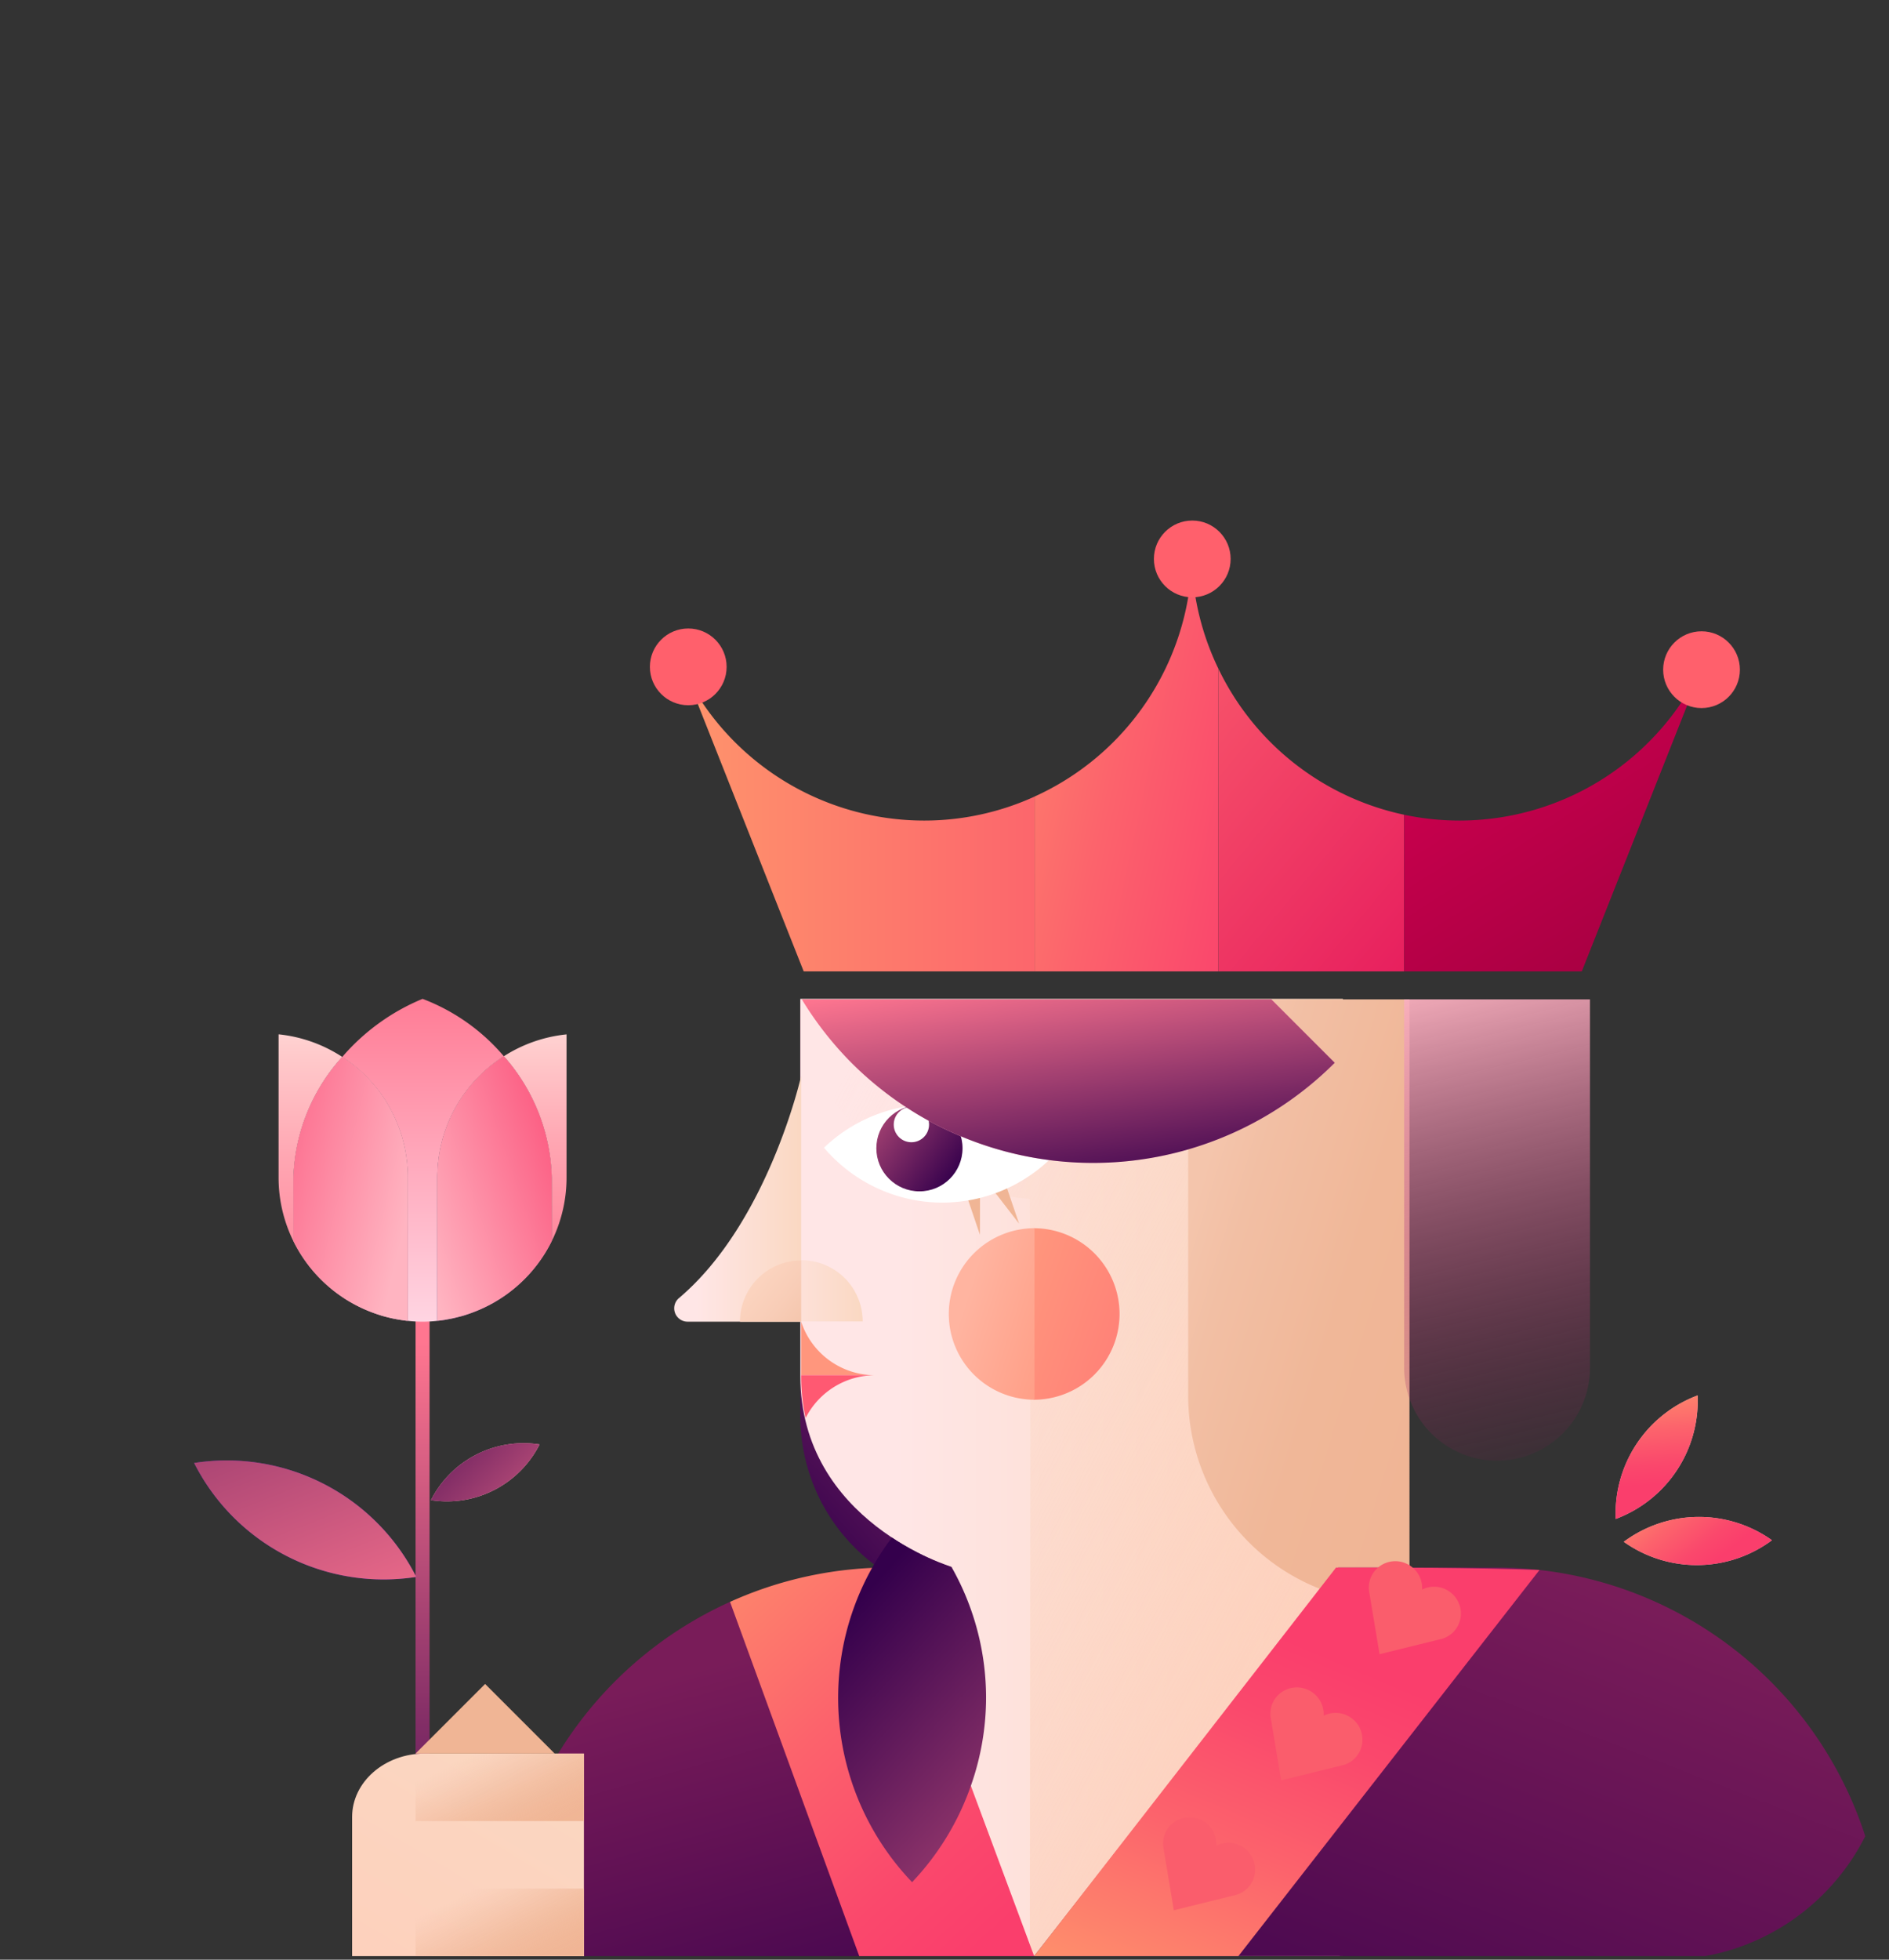 <svg xmlns="http://www.w3.org/2000/svg" xmlns:xlink="http://www.w3.org/1999/xlink" width="135" height="140" viewBox="0 0 135 140">
  <rect x="0" y="0" width="135" height="140" fill="#333333" stroke="none"/>
  <defs>
    <clipPath id="clip-path">
      <rect id="Rectangle_289" data-name="Rectangle 289" width="135" height="140" rx="16" transform="translate(-226.622 508.604)" fill="none"/>
    </clipPath>
    <linearGradient id="linear-gradient" x1="0.5" y1="0.033" x2="0.5" y2="1.013" gradientUnits="objectBoundingBox">
      <stop offset="0" stop-color="#ff7690"/>
      <stop offset="0.999" stop-color="#34004c"/>
    </linearGradient>
    <linearGradient id="linear-gradient-2" x1="-14.088" y1="-29.913" x2="24.752" y2="51.06" gradientUnits="objectBoundingBox">
      <stop offset="0" stop-color="#ffb4c1"/>
      <stop offset="0.159" stop-color="#fbb0c0"/>
      <stop offset="0.316" stop-color="#efa6c0"/>
      <stop offset="0.471" stop-color="#db95c0"/>
      <stop offset="0.625" stop-color="#bf7dbf"/>
      <stop offset="0.779" stop-color="#9c5fbf"/>
      <stop offset="0.931" stop-color="#713abe"/>
      <stop offset="1" stop-color="#5b27be"/>
    </linearGradient>
    <linearGradient id="linear-gradient-3" x1="-5.524" y1="-16.582" x2="9.34" y2="25.567" xlink:href="#linear-gradient-2"/>
    <linearGradient id="linear-gradient-4" x1="-23.304" y1="-99.997" x2="31.318" y2="130.604" xlink:href="#linear-gradient-2"/>
    <linearGradient id="linear-gradient-5" x1="0.5" y1="-0.019" x2="0.5" y2="1.446" gradientUnits="objectBoundingBox">
      <stop offset="0" stop-color="#ffd4d3"/>
      <stop offset="0.059" stop-color="#ffcbcc"/>
      <stop offset="0.336" stop-color="#ffa6b2"/>
      <stop offset="0.593" stop-color="#ff8b9f"/>
      <stop offset="0.823" stop-color="#ff7b94"/>
      <stop offset="1" stop-color="#ff7690"/>
    </linearGradient>
    <linearGradient id="linear-gradient-6" x1="-84.71" y1="-749.773" x2="95.862" y2="839.823" xlink:href="#linear-gradient-2"/>
    <linearGradient id="linear-gradient-7" x1="-32.734" y1="-226.141" x2="40.149" y2="270.892" xlink:href="#linear-gradient-2"/>
    <linearGradient id="linear-gradient-8" x1="35.382" y1="-1072.667" x2="-15.34" y2="487.628" gradientUnits="objectBoundingBox">
      <stop offset="0.15" stop-color="#ffb4c1"/>
      <stop offset="0.253" stop-color="#f8aec0"/>
      <stop offset="0.395" stop-color="#e69fc0"/>
      <stop offset="0.56" stop-color="#c986c0"/>
      <stop offset="0.742" stop-color="#a163bf"/>
      <stop offset="0.936" stop-color="#6d37be"/>
      <stop offset="1" stop-color="#5b27be"/>
    </linearGradient>
    <linearGradient id="linear-gradient-9" x1="14.231" y1="-325.204" x2="-6.028" y2="155.337" xlink:href="#linear-gradient-8"/>
    <linearGradient id="linear-gradient-10" x1="10.58" y1="-149.674" x2="-4.613" y2="76.676" xlink:href="#linear-gradient-8"/>
    <linearGradient id="linear-gradient-11" x1="0.5" y1="-0.015" x2="0.5" y2="1.268" xlink:href="#linear-gradient-5"/>
    <linearGradient id="linear-gradient-12" x1="7.118" y1="-48.159" x2="-3.692" y2="31.322" xlink:href="#linear-gradient-8"/>
    <linearGradient id="linear-gradient-13" x1="3.143" y1="-25.908" x2="-0.998" y2="15.464" xlink:href="#linear-gradient-8"/>
    <linearGradient id="linear-gradient-14" x1="-53.74" y1="-739.385" x2="1.664" y2="16.396" gradientUnits="objectBoundingBox">
      <stop offset="0" stop-color="#ffb4c1"/>
      <stop offset="1" stop-color="#d3759e"/>
    </linearGradient>
    <linearGradient id="linear-gradient-15" x1="-8.847" y1="-210.33" x2="0.421" y2="-1.264" xlink:href="#linear-gradient-14"/>
    <linearGradient id="linear-gradient-16" x1="-199.623" y1="-2365.255" x2="8.245" y2="92.476" xlink:href="#linear-gradient-14"/>
    <linearGradient id="linear-gradient-17" x1="-3.464" y1="-208.246" x2="0.425" y2="-3.435" xlink:href="#linear-gradient-14"/>
    <linearGradient id="linear-gradient-18" x1="-3.645" y1="-131.703" x2="0.435" y2="-1.565" xlink:href="#linear-gradient-14"/>
    <linearGradient id="linear-gradient-19" x1="-184.294" y1="-2184.37" x2="23.574" y2="273.361" xlink:href="#linear-gradient-14"/>
    <linearGradient id="linear-gradient-20" x1="0.5" y1="1.116" x2="0.5" y2="-0.07" gradientUnits="objectBoundingBox">
      <stop offset="0.001" stop-color="#ffdfeb"/>
      <stop offset="1" stop-color="#ff7690"/>
    </linearGradient>
    <linearGradient id="linear-gradient-21" x1="-49.008" y1="-690.024" x2="5.183" y2="65.757" xlink:href="#linear-gradient-14"/>
    <linearGradient id="linear-gradient-22" x1="-8.417" y1="-201.421" x2="0.816" y2="7.646" xlink:href="#linear-gradient-14"/>
    <linearGradient id="linear-gradient-23" x1="-3.396" y1="-204.314" x2="0.5" y2="0.497" xlink:href="#linear-gradient-14"/>
    <linearGradient id="linear-gradient-24" x1="-3.504" y1="-126.8" x2="0.563" y2="2.503" xlink:href="#linear-gradient-14"/>
    <linearGradient id="linear-gradient-25" x1="-0.155" y1="0.121" x2="2.805" y2="1.809" xlink:href="#linear-gradient-2"/>
    <linearGradient id="linear-gradient-26" x1="2.069" y1="1.353" x2="-0.711" y2="-0.172" gradientUnits="objectBoundingBox">
      <stop offset="0.411" stop-color="#ffb4c1"/>
      <stop offset="1" stop-color="#fa3e6c"/>
    </linearGradient>
    <linearGradient id="linear-gradient-27" x1="0.831" y1="-0.113" x2="0.005" y2="1.54" xlink:href="#linear-gradient-8"/>
    <linearGradient id="linear-gradient-28" x1="-0.577" y1="1.363" x2="1.266" y2="-0.098" gradientUnits="objectBoundingBox">
      <stop offset="0.31" stop-color="#ffb4c1"/>
      <stop offset="1" stop-color="#fa3e6c"/>
    </linearGradient>
    <linearGradient id="linear-gradient-29" x1="-39.743" y1="136.972" x2="-41.081" y2="134.82" gradientUnits="objectBoundingBox">
      <stop offset="0" stop-color="#ffb4c1"/>
      <stop offset="0.147" stop-color="#df98c0"/>
      <stop offset="0.437" stop-color="#a668bf"/>
      <stop offset="0.686" stop-color="#7d44be"/>
      <stop offset="0.882" stop-color="#642fbe"/>
      <stop offset="1" stop-color="#5b27be"/>
    </linearGradient>
    <linearGradient id="linear-gradient-30" x1="1.251" y1="1.519" x2="-1.573" y2="-2.314" xlink:href="#linear-gradient"/>
    <linearGradient id="linear-gradient-31" x1="-228.151" y1="-245.894" x2="-229.49" y2="-248.045" xlink:href="#linear-gradient-29"/>
    <linearGradient id="linear-gradient-32" x1="1.942" y1="1.22" x2="-0.808" y2="-0.153" xlink:href="#linear-gradient"/>
    <linearGradient id="linear-gradient-33" x1="0.856" y1="-0.13" x2="0.079" y2="0.979" xlink:href="#linear-gradient"/>
    <linearGradient id="linear-gradient-34" y1="0.5" x2="1" y2="0.5" gradientUnits="objectBoundingBox">
      <stop offset="0.176" stop-color="#ffe6e6"/>
      <stop offset="1" stop-color="#fad8c2"/>
    </linearGradient>
    <linearGradient id="linear-gradient-35" x1="0.163" y1="-0.005" x2="1.092" y2="0.846" gradientUnits="objectBoundingBox">
      <stop offset="0" stop-color="#fad8c2" stop-opacity="0"/>
      <stop offset="1" stop-color="#ffcdba"/>
    </linearGradient>
    <linearGradient id="linear-gradient-36" x1="0.207" y1="0.118" x2="1.019" y2="0.801" gradientUnits="objectBoundingBox">
      <stop offset="0.001" stop-color="#f4c5ac"/>
      <stop offset="0.176" stop-color="#f2bfa4"/>
      <stop offset="0.581" stop-color="#f0b798"/>
      <stop offset="1" stop-color="#f0b595"/>
    </linearGradient>
    <linearGradient id="linear-gradient-39" x1="-0.119" y1="0.236" x2="1.692" y2="1.505" gradientUnits="objectBoundingBox">
      <stop offset="0" stop-color="#ff967d"/>
      <stop offset="1" stop-color="#ff6f72"/>
    </linearGradient>
    <linearGradient id="linear-gradient-40" x1="2.333" y1="1.503" x2="0.055" y2="0.053" gradientUnits="objectBoundingBox">
      <stop offset="0.368" stop-color="#ff967d"/>
      <stop offset="0.884" stop-color="#ffb4a0"/>
    </linearGradient>
    <linearGradient id="linear-gradient-41" x1="-0.576" y1="-0.354" x2="1.356" y2="1.179" gradientUnits="objectBoundingBox">
      <stop offset="0" stop-color="#ffdac7"/>
      <stop offset="0.336" stop-color="#fdd7c3"/>
      <stop offset="0.66" stop-color="#f8cdb7"/>
      <stop offset="0.866" stop-color="#f4c5ac"/>
    </linearGradient>
    <linearGradient id="linear-gradient-42" x1="-1.767" y1="-24.25" x2="-2.387" y2="-25.513" gradientUnits="objectBoundingBox">
      <stop offset="0.189" stop-color="#f4c5ac" stop-opacity="0"/>
      <stop offset="1" stop-color="#f0b595"/>
    </linearGradient>
    <linearGradient id="linear-gradient-43" x1="-0.102" y1="18.064" x2="-0.727" y2="16.804" xlink:href="#linear-gradient-42"/>
    <linearGradient id="linear-gradient-44" x1="-41.707" y1="146.735" x2="-42.042" y2="145.403" xlink:href="#linear-gradient-42"/>
    <linearGradient id="linear-gradient-45" x1="-0.638" y1="-23.978" x2="-1.517" y2="-24.628" gradientUnits="objectBoundingBox">
      <stop offset="0.189" stop-color="#f4c5ac" stop-opacity="0"/>
      <stop offset="1" stop-color="#ffd5c0"/>
    </linearGradient>
    <linearGradient id="linear-gradient-46" x1="0.694" y1="5.26" x2="-0.294" y2="5.493" gradientUnits="objectBoundingBox">
      <stop offset="0.189" stop-color="#f4c5ac" stop-opacity="0"/>
      <stop offset="0.214" stop-color="#f4bba7" stop-opacity="0.067"/>
      <stop offset="0.302" stop-color="#f59e99" stop-opacity="0.282"/>
      <stop offset="0.393" stop-color="#f6848d" stop-opacity="0.475"/>
      <stop offset="0.486" stop-color="#f76f83" stop-opacity="0.635"/>
      <stop offset="0.58" stop-color="#f85d7a" stop-opacity="0.769"/>
      <stop offset="0.677" stop-color="#f94f74" stop-opacity="0.871"/>
      <stop offset="0.776" stop-color="#f9456f" stop-opacity="0.941"/>
      <stop offset="0.881" stop-color="#f93f6c" stop-opacity="0.984"/>
      <stop offset="1" stop-color="#fa3e6c"/>
    </linearGradient>
    <linearGradient id="linear-gradient-47" x1="-0.71" y1="-0.426" x2="0.938" y2="0.835" xlink:href="#linear-gradient"/>
    <linearGradient id="linear-gradient-48" x1="-9.182" y1="74.34" x2="-8.574" y2="75.575" gradientUnits="objectBoundingBox">
      <stop offset="0" stop-color="#ffb4c1"/>
      <stop offset="0.999" stop-color="#5b27be"/>
    </linearGradient>
    <linearGradient id="linear-gradient-49" x1="0.304" y1="-0.146" x2="0.912" y2="1.089" xlink:href="#linear-gradient"/>
    <linearGradient id="linear-gradient-50" x1="0.68" y1="1.431" x2="0.192" y2="0.262" gradientUnits="objectBoundingBox">
      <stop offset="0" stop-color="#34004c"/>
      <stop offset="0.602" stop-color="#601154"/>
      <stop offset="1" stop-color="#791c59"/>
    </linearGradient>
    <linearGradient id="linear-gradient-51" x1="-0.022" y1="-0.194" x2="1.058" y2="1.315" gradientUnits="objectBoundingBox">
      <stop offset="0.001" stop-color="#ff946c"/>
      <stop offset="0.031" stop-color="#fe8f6c"/>
      <stop offset="0.365" stop-color="#fc636c"/>
      <stop offset="0.624" stop-color="#fa486c"/>
      <stop offset="0.776" stop-color="#fa3e6c"/>
    </linearGradient>
    <linearGradient id="linear-gradient-52" x1="-0.062" y1="1.375" x2="0.892" y2="0.248" xlink:href="#linear-gradient-50"/>
    <linearGradient id="linear-gradient-53" x1="1.035" y1="-0.173" x2="-0.295" y2="1.769" gradientUnits="objectBoundingBox">
      <stop offset="0" stop-color="#fad8c2"/>
      <stop offset="1" stop-color="#ffcdba"/>
    </linearGradient>
    <linearGradient id="linear-gradient-54" x1="-40.692" y1="-197.487" x2="-39.985" y2="-197.487" gradientUnits="objectBoundingBox">
      <stop offset="0.134" stop-color="#f4c5ac"/>
      <stop offset="0.286" stop-color="#f2bfa4"/>
      <stop offset="0.637" stop-color="#f0b798"/>
      <stop offset="1" stop-color="#f0b595"/>
    </linearGradient>
    <linearGradient id="linear-gradient-55" x1="0.02" y1="0.117" x2="1.066" y2="0.952" gradientUnits="objectBoundingBox">
      <stop offset="0.134" stop-color="#f4c5ac" stop-opacity="0"/>
      <stop offset="0.225" stop-color="#f3c1a7" stop-opacity="0.204"/>
      <stop offset="0.331" stop-color="#f2bea2" stop-opacity="0.412"/>
      <stop offset="0.441" stop-color="#f1bb9e" stop-opacity="0.592"/>
      <stop offset="0.55" stop-color="#f1b99a" stop-opacity="0.741"/>
      <stop offset="0.66" stop-color="#f0b798" stop-opacity="0.855"/>
      <stop offset="0.771" stop-color="#f0b696" stop-opacity="0.933"/>
      <stop offset="0.884" stop-color="#f0b595" stop-opacity="0.984"/>
      <stop offset="1" stop-color="#f0b595"/>
    </linearGradient>
    <linearGradient id="linear-gradient-57" x1="0.159" y1="1.125" x2="0.773" y2="0.005" xlink:href="#linear-gradient-51"/>
    <linearGradient id="linear-gradient-58" x1="-12.038" y1="-52.532" x2="-18.144" y2="-49.562" gradientUnits="objectBoundingBox">
      <stop offset="0" stop-color="#de0057"/>
      <stop offset="1" stop-color="#fa5d6c"/>
    </linearGradient>
    <linearGradient id="linear-gradient-59" x1="-12.522" y1="-49.763" x2="-18.629" y2="-46.793" xlink:href="#linear-gradient-58"/>
    <linearGradient id="linear-gradient-60" x1="-12.933" y1="-47.085" x2="-19.039" y2="-44.114" xlink:href="#linear-gradient-58"/>
    <linearGradient id="linear-gradient-62" x1="-0.118" y1="0.26" x2="1.059" y2="1.67" gradientUnits="objectBoundingBox">
      <stop offset="0.792" stop-color="#ff967d"/>
      <stop offset="1" stop-color="#ff5972"/>
    </linearGradient>
    <linearGradient id="linear-gradient-63" x1="-408.607" y1="-327.343" x2="-406.085" y2="-327.343" gradientUnits="objectBoundingBox">
      <stop offset="0" stop-color="#ff967d"/>
      <stop offset="0.232" stop-color="#ff7c78"/>
      <stop offset="0.488" stop-color="#ff6974"/>
      <stop offset="0.744" stop-color="#ff5d72"/>
      <stop offset="1" stop-color="#ff5972"/>
    </linearGradient>
    <linearGradient id="linear-gradient-64" x1="1.238" y1="2.023" x2="0.323" y2="0.091" xlink:href="#linear-gradient"/>
    <linearGradient id="linear-gradient-65" x1="0.452" y1="-0.103" x2="0.568" y2="1.126" gradientUnits="objectBoundingBox">
      <stop offset="0" stop-color="#ffb8c4"/>
      <stop offset="0.999" stop-color="#820046" stop-opacity="0"/>
    </linearGradient>
    <linearGradient id="linear-gradient-66" x1="-0.446" y1="0.081" x2="1.967" y2="1.238" xlink:href="#linear-gradient-51"/>
    <linearGradient id="linear-gradient-67" x1="0" y1="0.5" x2="2.928" y2="0.5" xlink:href="#linear-gradient-51"/>
    <linearGradient id="linear-gradient-68" x1="1.316" y1="1.844" x2="-0.213" y2="-0.224" xlink:href="#linear-gradient-58"/>
    <linearGradient id="linear-gradient-69" x1="-0.052" y1="-0.389" x2="1.029" y2="1.353" gradientUnits="objectBoundingBox">
      <stop offset="0" stop-color="#e50056"/>
      <stop offset="1" stop-color="#95003c"/>
    </linearGradient>
    <linearGradient id="linear-gradient-70" x1="-0.004" y1="0.5" x2="1.001" y2="0.5" gradientUnits="objectBoundingBox">
      <stop offset="0" stop-color="#6752ca"/>
      <stop offset="0.798" stop-color="#4e28b6"/>
    </linearGradient>
    <linearGradient id="linear-gradient-71" x1="-0.008" y1="0.499" x2="1.001" y2="0.499" xlink:href="#linear-gradient-70"/>
    <linearGradient id="linear-gradient-72" x1="7.247" y1="0.5" x2="7.339" y2="0.5" gradientUnits="objectBoundingBox">
      <stop offset="0.001" stop-color="#ff606c"/>
      <stop offset="0.603" stop-color="#fb486c"/>
      <stop offset="1" stop-color="#fa3e6c"/>
    </linearGradient>
    <linearGradient id="linear-gradient-75" x1="-32.096" y1="-74.989" x2="-34.244" y2="-76.219" xlink:href="#linear-gradient-29"/>
    <linearGradient id="linear-gradient-76" x1="0.469" y1="-0.12" x2="0.523" y2="0.959" xlink:href="#linear-gradient-51"/>
    <linearGradient id="linear-gradient-77" x1="-112.763" y1="-354.117" x2="-113.954" y2="-357.271" xlink:href="#linear-gradient-29"/>
    <linearGradient id="linear-gradient-78" x1="-0.229" y1="0.206" x2="1.029" y2="0.713" xlink:href="#linear-gradient-51"/>
  </defs>
  <g id="red_q" transform="translate(226.622 -508.604)">
    <g id="Group_346" data-name="Group 346" clip-path="url(#clip-path)">
      <g id="Group_345" data-name="Group 345">
        <g id="Group_342" data-name="Group 342">
          <g id="Group_326" data-name="Group 326">
            <rect id="Rectangle_283" data-name="Rectangle 283" width="1" height="45.371" transform="translate(-196.923 602.979)" fill="url(#linear-gradient)"/>
            <g id="Group_323" data-name="Group 323">
              <path id="Path_816" data-name="Path 816" d="M-201.586,601.624q-.318-.186-.623-.393C-202.006,601.37-201.8,601.5-201.586,601.624Z" fill="url(#linear-gradient-2)"/>
              <path id="Path_817" data-name="Path 817" d="M-199.912,602.405a10.345,10.345,0,0,1-1.628-.755A10.253,10.253,0,0,0-199.912,602.405Z" fill="url(#linear-gradient-3)"/>
              <path id="Path_818" data-name="Path 818" d="M-199.2,602.637c-.149-.042-.3-.089-.443-.138C-199.495,602.548-199.348,602.595-199.2,602.637Z" fill="url(#linear-gradient-4)"/>
              <path id="Path_819" data-name="Path 819" d="M-205.656,597.254v-4.521a13.436,13.436,0,0,1,3.493-8.624,10.227,10.227,0,0,0-4.55-1.613v10.237a10.269,10.269,0,0,0,4.492,8.49A10.325,10.325,0,0,1-205.656,597.254Z" fill="url(#linear-gradient-5)"/>
              <path id="Path_820" data-name="Path 820" d="M-197.48,602.969v-.007l-.134-.013C-197.569,602.954-197.525,602.964-197.48,602.969Z" fill="url(#linear-gradient-6)"/>
              <path id="Path_821" data-name="Path 821" d="M-198.254,602.853c-.111-.02-.222-.041-.332-.064C-198.476,602.812-198.366,602.833-198.254,602.853Z" fill="url(#linear-gradient-7)"/>
              <path id="Path_822" data-name="Path 822" d="M-195.366,602.969c.045-.005.088-.015.133-.02l-.133.013Z" fill="url(#linear-gradient-8)"/>
              <path id="Path_823" data-name="Path 823" d="M-194.259,602.788c-.11.024-.222.045-.333.065C-194.481,602.833-194.369,602.812-194.259,602.788Z" fill="url(#linear-gradient-9)"/>
              <path id="Path_824" data-name="Path 824" d="M-193.2,602.5c-.147.049-.294.1-.444.138C-193.5,602.595-193.351,602.547-193.2,602.5Z" fill="url(#linear-gradient-10)"/>
              <path id="Path_825" data-name="Path 825" d="M-190.615,584.062a13.578,13.578,0,0,1,3.425,8.671v4.521a10.325,10.325,0,0,1-3.435,3.969,10.272,10.272,0,0,0,4.492-8.49V582.5A10.233,10.233,0,0,0-190.615,584.062Z" fill="url(#linear-gradient-11)"/>
              <path id="Path_826" data-name="Path 826" d="M-190.637,601.231q-.3.207-.624.393C-191.048,601.5-190.84,601.37-190.637,601.231Z" fill="url(#linear-gradient-12)"/>
              <path id="Path_827" data-name="Path 827" d="M-191.306,601.65a10.4,10.4,0,0,1-1.629.755A10.264,10.264,0,0,0-191.306,601.65Z" fill="url(#linear-gradient-13)"/>
              <path id="Path_828" data-name="Path 828" d="M-191.277,601.634l.016-.01-.045.026Z" fill="url(#linear-gradient-14)"/>
              <path id="Path_829" data-name="Path 829" d="M-192.935,602.405c-.089.032-.179.064-.269.094C-193.114,602.469-193.024,602.438-192.935,602.405Z" fill="url(#linear-gradient-15)"/>
              <path id="Path_830" data-name="Path 830" d="M-190.625,601.223l-.012.008Z" fill="url(#linear-gradient-16)"/>
              <path id="Path_831" data-name="Path 831" d="M-194.592,602.853c-.212.038-.425.071-.641.1C-195.017,602.924-194.8,602.891-194.592,602.853Z" fill="url(#linear-gradient-17)"/>
              <path id="Path_832" data-name="Path 832" d="M-193.648,602.637c-.2.056-.4.107-.611.151Q-193.95,602.722-193.648,602.637Z" fill="url(#linear-gradient-18)"/>
              <path id="Path_833" data-name="Path 833" d="M-202.209,601.231l-.012-.008Z" fill="url(#linear-gradient-19)"/>
              <path id="Path_834" data-name="Path 834" d="M-190.615,584.062a14.249,14.249,0,0,0-5.808-4.1,15.236,15.236,0,0,0-5.74,4.15,10.278,10.278,0,0,1,4.683,8.624v10.229a9.954,9.954,0,0,0,1.057.061,9.97,9.97,0,0,0,1.057-.061V592.733A10.279,10.279,0,0,1-190.615,584.062Z" fill="url(#linear-gradient-20)"/>
              <path id="Path_835" data-name="Path 835" d="M-201.569,601.634l.029.016-.046-.026Z" fill="url(#linear-gradient-21)"/>
              <path id="Path_836" data-name="Path 836" d="M-199.642,602.5c-.091-.03-.18-.062-.27-.094C-199.822,602.438-199.733,602.469-199.642,602.5Z" fill="url(#linear-gradient-22)"/>
              <path id="Path_837" data-name="Path 837" d="M-197.614,602.949c-.216-.025-.429-.058-.64-.1C-198.043,602.891-197.83,602.924-197.614,602.949Z" fill="url(#linear-gradient-23)"/>
              <path id="Path_838" data-name="Path 838" d="M-198.586,602.789q-.311-.067-.613-.152C-199,602.694-198.793,602.744-198.586,602.789Z" fill="url(#linear-gradient-24)"/>
              <path id="Path_839" data-name="Path 839" d="M-202.163,584.109a13.436,13.436,0,0,0-3.493,8.624v4.521a10.325,10.325,0,0,0,3.435,3.969l.012.008q.3.207.623.393l.046.026a10.345,10.345,0,0,0,1.628.755c.09.032.179.064.27.094.146.049.294.1.443.138q.3.084.613.152c.11.023.221.044.332.064.211.038.424.071.64.1l.134.013V592.733A10.278,10.278,0,0,0-202.163,584.109Z" fill="url(#linear-gradient-25)"/>
              <path id="Path_840" data-name="Path 840" d="M-202.163,584.109a13.436,13.436,0,0,0-3.493,8.624v4.521a10.325,10.325,0,0,0,3.435,3.969l.012.008q.3.207.623.393l.046.026a10.345,10.345,0,0,0,1.628.755c.09.032.179.064.27.094.146.049.294.1.443.138q.3.084.613.152c.11.023.221.044.332.064.211.038.424.071.64.1l.134.013V592.733A10.278,10.278,0,0,0-202.163,584.109Z" fill="url(#linear-gradient-26)"/>
              <path id="Path_841" data-name="Path 841" d="M-187.19,597.254v-4.521a13.578,13.578,0,0,0-3.425-8.671,10.279,10.279,0,0,0-4.751,8.671v10.229l.133-.013c.216-.025.429-.058.641-.1.111-.02.223-.041.333-.065.206-.044.41-.1.611-.151.15-.042.3-.089.444-.138.09-.03.18-.062.269-.094a10.4,10.4,0,0,0,1.629-.755l.045-.026q.319-.186.624-.393l.012-.008A10.325,10.325,0,0,0-187.19,597.254Z" fill="url(#linear-gradient-27)"/>
              <path id="Path_842" data-name="Path 842" d="M-187.19,597.254v-4.521a13.578,13.578,0,0,0-3.425-8.671,10.279,10.279,0,0,0-4.751,8.671v10.229l.133-.013c.216-.025.429-.058.641-.1.111-.02.223-.041.333-.065.206-.044.41-.1.611-.151.15-.042.3-.089.444-.138.09-.03.18-.062.269-.094a10.4,10.4,0,0,0,1.629-.755l.045-.026q.319-.186.624-.393l.012-.008A10.325,10.325,0,0,0-187.19,597.254Z" fill="url(#linear-gradient-28)"/>
            </g>
            <g id="Group_324" data-name="Group 324">
              <path id="Path_843" data-name="Path 843" d="M-212.748,613.119a15.171,15.171,0,0,0,6.615,6.648,15.175,15.175,0,0,0,9.259,1.492,15.17,15.17,0,0,0-6.615-6.648A15.176,15.176,0,0,0-212.748,613.119Z" fill="url(#linear-gradient-29)"/>
              <path id="Path_844" data-name="Path 844" d="M-212.748,613.119a15.171,15.171,0,0,0,6.615,6.648,15.175,15.175,0,0,0,9.259,1.492,15.17,15.17,0,0,0-6.615-6.648A15.176,15.176,0,0,0-212.748,613.119Z" fill="url(#linear-gradient-30)"/>
            </g>
            <g id="Group_325" data-name="Group 325">
              <path id="Path_845" data-name="Path 845" d="M-188.06,611.794a7.415,7.415,0,0,1-3.236,3.252,7.424,7.424,0,0,1-4.528.73,7.412,7.412,0,0,1,3.235-3.252A7.42,7.42,0,0,1-188.06,611.794Z" fill="url(#linear-gradient-31)"/>
              <path id="Path_846" data-name="Path 846" d="M-188.06,611.794a7.415,7.415,0,0,1-3.236,3.252,7.424,7.424,0,0,1-4.528.73,7.412,7.412,0,0,1,3.235-3.252A7.42,7.42,0,0,1-188.06,611.794Z" fill="url(#linear-gradient-32)"/>
            </g>
          </g>
          <g id="Group_341" data-name="Group 341">
            <path id="Rectangle_284" data-name="Rectangle 284" d="M0,0H26.556a0,0,0,0,1,0,0V29.774A13.278,13.278,0,0,1,13.278,43.052h0A13.278,13.278,0,0,1,0,29.774V0A0,0,0,0,1,0,0Z" transform="translate(-169.426 579.999)" fill="url(#linear-gradient-33)"/>
            <path id="Path_847" data-name="Path 847" d="M-169.3,606.942v6.792a10.754,10.754,0,0,0,9.7-6.111,10.714,10.714,0,0,0,1.052-4.644H-169.3Z" fill="none"/>
            <g id="Group_327" data-name="Group 327">
              <path id="Path_848" data-name="Path 848" d="M-157.193,648.309h26.544v-68.35h-38.777V606.9c0,10.432,10.825,13.644,10.825,13.644h-4.5l10.325,27.762" fill="url(#linear-gradient-34)"/>
            </g>
            <path id="Path_849" data-name="Path 849" d="M-142.132,599.512c-.046,0-.091,0-.136.007v.217C-142.225,599.66-142.176,599.587-142.132,599.512Z" fill="none"/>
            <path id="Path_850" data-name="Path 850" d="M-142.4,599.522c.042.072.088.141.13.214v-.217c-.031,0-.062.005-.093.005Z" fill="none"/>
            <path id="Path_851" data-name="Path 851" d="M-148.3,580h-21.357c0,5.9,5.448,13.4,16.629,14.248l.041,16.683-.037,37.418h22.145V580Z" fill="url(#linear-gradient-35)"/>
            <path id="Path_852" data-name="Path 852" d="M-125.891,623.132h-.992a14.826,14.826,0,0,1-14.825-14.825V580h15.817Z" fill="url(#linear-gradient-36)"/>
            <path id="Path_853" data-name="Path 853" d="M-169.341,598.635a4.37,4.37,0,0,0-4.37,4.371h8.741A4.371,4.371,0,0,0-169.341,598.635Z" fill="url(#linear-gradient-34)"/>
            <path id="Path_854" data-name="Path 854" d="M-169.367,585.472s-2.342,10.452-8.714,15.852a.955.955,0,0,0,.593,1.7h8.121Z" fill="url(#linear-gradient-34)"/>
            <g id="Group_328" data-name="Group 328">
              <path id="Path_855" data-name="Path 855" d="M-146.612,602.474a6.126,6.126,0,0,0-6.127-6.126V608.6A6.127,6.127,0,0,0-146.612,602.474Z" fill="url(#linear-gradient-39)"/>
              <path id="Path_856" data-name="Path 856" d="M-158.815,602.474a6.126,6.126,0,0,0,6.126,6.126V596.348A6.125,6.125,0,0,0-158.815,602.474Z" fill="url(#linear-gradient-40)"/>
            </g>
            <path id="Path_857" data-name="Path 857" d="M-173.738,603.023h4.371v-4.371A4.371,4.371,0,0,0-173.738,603.023Z" fill="url(#linear-gradient-41)"/>
            <g id="Group_333" data-name="Group 333">
              <g id="Group_329" data-name="Group 329">
                <path id="Path_858" data-name="Path 858" d="M-159.5,594.1l.7,3.208.372-3.219S-158.2,593.979-159.5,594.1Z" fill="url(#linear-gradient-42)"/>
                <path id="Path_859" data-name="Path 859" d="M-157.646,593.708l1.057,3.108.006-3.24S-156.365,593.442-157.646,593.708Z" fill="url(#linear-gradient-43)"/>
                <path id="Path_860" data-name="Path 860" d="M-155.8,593.423l2.009,2.6-1.046-3.066S-154.675,592.756-155.8,593.423Z" fill="url(#linear-gradient-44)"/>
              </g>
              <g id="Group_332" data-name="Group 332">
                <path id="Path_861" data-name="Path 861" d="M-157.381,584.065a8.645,8.645,0,0,0-10.355,6.5l16.855,3.854A8.645,8.645,0,0,0-157.381,584.065Z" fill="url(#linear-gradient-45)"/>
                <path id="Path_862" data-name="Path 862" d="M-158.345,586.4a7.277,7.277,0,0,0-9.389,4.213l13.6,5.177A7.277,7.277,0,0,0-158.345,586.4Z" fill="url(#linear-gradient-46)"/>
                <g id="Group_330" data-name="Group 330">
                  <path id="Path_863" data-name="Path 863" d="M-159.481,587.515a11.126,11.126,0,0,0-8.253,3.082,11.129,11.129,0,0,0,7.895,3.908,11.137,11.137,0,0,0,8.253-3.082A11.131,11.131,0,0,0-159.481,587.515Z" fill="#fff"/>
                </g>
                <g id="Group_331" data-name="Group 331">
                  <circle id="Ellipse_41" data-name="Ellipse 41" cx="3.08" cy="3.08" r="3.08" transform="translate(-163.993 587.554)" fill="url(#linear-gradient-47)"/>
                  <circle id="Ellipse_42" data-name="Ellipse 42" cx="1.262" cy="1.262" r="1.262" transform="translate(-162.75 587.682)" fill="#fff"/>
                </g>
              </g>
            </g>
            <path id="Path_864" data-name="Path 864" d="M-182.566,555.987h-.04l.02.034Z" fill="none"/>
            <g id="Group_334" data-name="Group 334">
              <path id="Path_865" data-name="Path 865" d="M-131.231,584.528-135.76,580h-33.553a24.416,24.416,0,0,0,3.542,4.529A24.423,24.423,0,0,0-131.231,584.528Z" fill="url(#linear-gradient-48)"/>
              <path id="Path_866" data-name="Path 866" d="M-131.231,584.528-135.76,580h-33.553a24.416,24.416,0,0,0,3.542,4.529A24.423,24.423,0,0,0-131.231,584.528Z" fill="url(#linear-gradient-49)"/>
            </g>
            <path id="Path_867" data-name="Path 867" d="M-190.8,648.348h38.085l-21.735-25.306A27.759,27.759,0,0,0-190.8,648.348Z" fill="url(#linear-gradient-50)"/>
            <path id="Path_868" data-name="Path 868" d="M-174.449,623.042l9.234,25.306h12.5l-10.324-27.761A27.641,27.641,0,0,0-174.449,623.042Z" fill="url(#linear-gradient-51)"/>
            <path id="Path_869" data-name="Path 869" d="M-109.093,622.7a27.688,27.688,0,0,0-10.631-2.112H-130.98l-21.734,27.761h60.752A27.768,27.768,0,0,0-109.093,622.7Z" fill="url(#linear-gradient-52)"/>
            <g id="Group_337" data-name="Group 337">
              <g id="Group_336" data-name="Group 336">
                <g id="Group_335" data-name="Group 335">
                  <path id="Path_870" data-name="Path 870" d="M-196.267,633.876h0c-2.867,0-5.191,2.03-5.191,4.535v9.939h16.568V633.876Z" fill="url(#linear-gradient-53)"/>
                  <path id="Path_871" data-name="Path 871" d="M-191.953,628.906l-4.97,4.97h9.94Z" fill="url(#linear-gradient-54)"/>
                </g>
                <rect id="Rectangle_285" data-name="Rectangle 285" width="12.033" height="4.825" transform="translate(-196.923 633.876)" fill="url(#linear-gradient-55)"/>
                <rect id="Rectangle_286" data-name="Rectangle 286" width="12.033" height="4.825" transform="translate(-196.923 643.526)" fill="url(#linear-gradient-55)"/>
              </g>
            </g>
            <path id="Path_872" data-name="Path 872" d="M-116.6,620.764l-21.52,27.586-14.6,0,21.581-27.761C-127.064,620.587-121.464,620.587-116.6,620.764Z" fill="url(#linear-gradient-57)"/>
            <g id="Group_338" data-name="Group 338">
              <path id="Path_873" data-name="Path 873" d="M-143.448,639.865a1.911,1.911,0,0,0-.04.673l.756,4.533,4.461-1.1a1.89,1.89,0,0,0,.6-.3,1.9,1.9,0,0,0,.556-.671,1.907,1.907,0,0,0-.484-2.294,1.918,1.918,0,0,0-.78-.4,1.907,1.907,0,0,0-1.315.146,1.912,1.912,0,0,0-.386-1.265,1.943,1.943,0,0,0-.677-.559,1.906,1.906,0,0,0-2.3.466A1.888,1.888,0,0,0-143.448,639.865Z" fill="url(#linear-gradient-58)"/>
              <path id="Path_874" data-name="Path 874" d="M-135.779,630.587a1.917,1.917,0,0,0-.04.674l.756,4.533,4.461-1.1a1.894,1.894,0,0,0,.6-.3,1.894,1.894,0,0,0,.556-.671,1.907,1.907,0,0,0-.484-2.294,1.931,1.931,0,0,0-.78-.4,1.919,1.919,0,0,0-1.315.146,1.915,1.915,0,0,0-.387-1.265,1.927,1.927,0,0,0-.676-.558,1.906,1.906,0,0,0-2.3.465A1.9,1.9,0,0,0-135.779,630.587Z" fill="url(#linear-gradient-59)"/>
              <path id="Path_875" data-name="Path 875" d="M-128.744,621.574a1.888,1.888,0,0,0-.04.673l.755,4.533,4.462-1.1a1.865,1.865,0,0,0,.6-.3,1.884,1.884,0,0,0,.556-.671,1.905,1.905,0,0,0-.483-2.294,1.934,1.934,0,0,0-.781-.4,1.915,1.915,0,0,0-1.314.146,1.915,1.915,0,0,0-.387-1.265,1.936,1.936,0,0,0-.676-.558,1.9,1.9,0,0,0-2.3.465A1.889,1.889,0,0,0-128.744,621.574Z" fill="url(#linear-gradient-60)"/>
            </g>
            <path id="Rectangle_287" data-name="Rectangle 287" d="M0,0H26.556a0,0,0,0,1,0,0V29.774A13.278,13.278,0,0,1,13.278,43.052h0A13.278,13.278,0,0,1,0,29.774V0A0,0,0,0,1,0,0Z" transform="translate(-139.549 579.999)" fill="url(#linear-gradient-33)"/>
            <g id="Group_339" data-name="Group 339">
              <path id="Path_876" data-name="Path 876" d="M-169.367,603.023v3.824h5.288A5.55,5.55,0,0,1-169.367,603.023Z" fill="url(#linear-gradient-62)"/>
              <path id="Path_877" data-name="Path 877" d="M-164.079,606.847h-5.288v.1a13.737,13.737,0,0,0,.318,2.959A5.593,5.593,0,0,1-164.079,606.847Z" fill="url(#linear-gradient-63)"/>
            </g>
            <path id="Path_878" data-name="Path 878" d="M-158.6,620.587h.058l-.071-.022a18.321,18.321,0,0,1-4.268-2.117,18.973,18.973,0,0,0-3.842,11.446,19.038,19.038,0,0,0,5.285,13.173,19.156,19.156,0,0,0,4.2-6.886,18.945,18.945,0,0,0,1.087-6.287A18.93,18.93,0,0,0-158.6,620.587Z" fill="url(#linear-gradient-64)"/>
            <path id="Rectangle_288" data-name="Rectangle 288" d="M0,0H13.278a0,0,0,0,1,0,0V26.318a6.639,6.639,0,0,1-6.639,6.639h0A6.639,6.639,0,0,1,0,26.318V0A0,0,0,0,1,0,0Z" transform="translate(-126.271 579.999)" fill="url(#linear-gradient-65)"/>
            <g id="Group_340" data-name="Group 340">
              <path id="Path_879" data-name="Path 879" d="M-141.445,548.67a19.145,19.145,0,0,1-11.244,16.841V578h13.14V556.373A19.065,19.065,0,0,1-141.445,548.67Z" fill="url(#linear-gradient-66)"/>
              <path id="Path_880" data-name="Path 880" d="M-160.568,567.225A19.141,19.141,0,0,1-177.506,557l8.322,21h16.5V565.511A19.023,19.023,0,0,1-160.568,567.225Z" fill="url(#linear-gradient-67)"/>
              <path id="Path_881" data-name="Path 881" d="M-139.549,556.373V578h13.278V566.81A19.141,19.141,0,0,1-139.549,556.373Z" fill="url(#linear-gradient-68)"/>
              <path id="Path_882" data-name="Path 882" d="M-104.891,555.977a19.141,19.141,0,0,1-17.431,11.248,19.168,19.168,0,0,1-3.949-.415V578h12.694l8.724-22.014Z" fill="url(#linear-gradient-69)"/>
              <path id="Path_883" data-name="Path 883" d="M-141.445,547.475c-.006.2-.03.4-.03.6v.013l.059-.013C-141.415,547.871-141.439,547.675-141.445,547.475Z" fill="url(#linear-gradient-70)"/>
              <path id="Path_884" data-name="Path 884" d="M-141.474,548.086c0,.2.023.388.029.584.006-.2.03-.4.03-.6Z" fill="url(#linear-gradient-71)"/>
            </g>
            <circle id="Ellipse_43" data-name="Ellipse 43" cx="2.742" cy="2.742" r="2.742" transform="translate(-144.157 545.792)" fill="url(#linear-gradient-72)"/>
            <circle id="Ellipse_44" data-name="Ellipse 44" cx="2.742" cy="2.742" r="2.742" transform="translate(-107.762 553.704)" fill="url(#linear-gradient-72)"/>
            <circle id="Ellipse_45" data-name="Ellipse 45" cx="2.742" cy="2.742" r="2.742" transform="translate(-180.177 553.502)" fill="url(#linear-gradient-72)"/>
          </g>
        </g>
        <g id="Group_343" data-name="Group 343">
          <path id="Path_885" data-name="Path 885" d="M-105.3,608.294a9,9,0,0,0-4.359,3.461,9.008,9.008,0,0,0-1.494,5.363,9.006,9.006,0,0,0,4.36-3.462A8.995,8.995,0,0,0-105.3,608.294Z" fill="url(#linear-gradient-75)"/>
          <path id="Path_886" data-name="Path 886" d="M-105.3,608.294a9,9,0,0,0-4.359,3.461,9.008,9.008,0,0,0-1.494,5.363,9.006,9.006,0,0,0,4.36-3.462A8.995,8.995,0,0,0-105.3,608.294Z" fill="url(#linear-gradient-76)"/>
        </g>
        <g id="Group_344" data-name="Group 344">
          <path id="Path_887" data-name="Path 887" d="M-99.988,618.638a9,9,0,0,0-5.312-1.664,9.005,9.005,0,0,0-5.276,1.776,9,9,0,0,0,5.312,1.663A9,9,0,0,0-99.988,618.638Z" fill="url(#linear-gradient-77)"/>
          <path id="Path_888" data-name="Path 888" d="M-99.988,618.638a9,9,0,0,0-5.312-1.664,9.005,9.005,0,0,0-5.276,1.776,9,9,0,0,0,5.312,1.663A9,9,0,0,0-99.988,618.638Z" fill="url(#linear-gradient-78)"/>
        </g>
      </g>
    </g>
  </g>
</svg>
